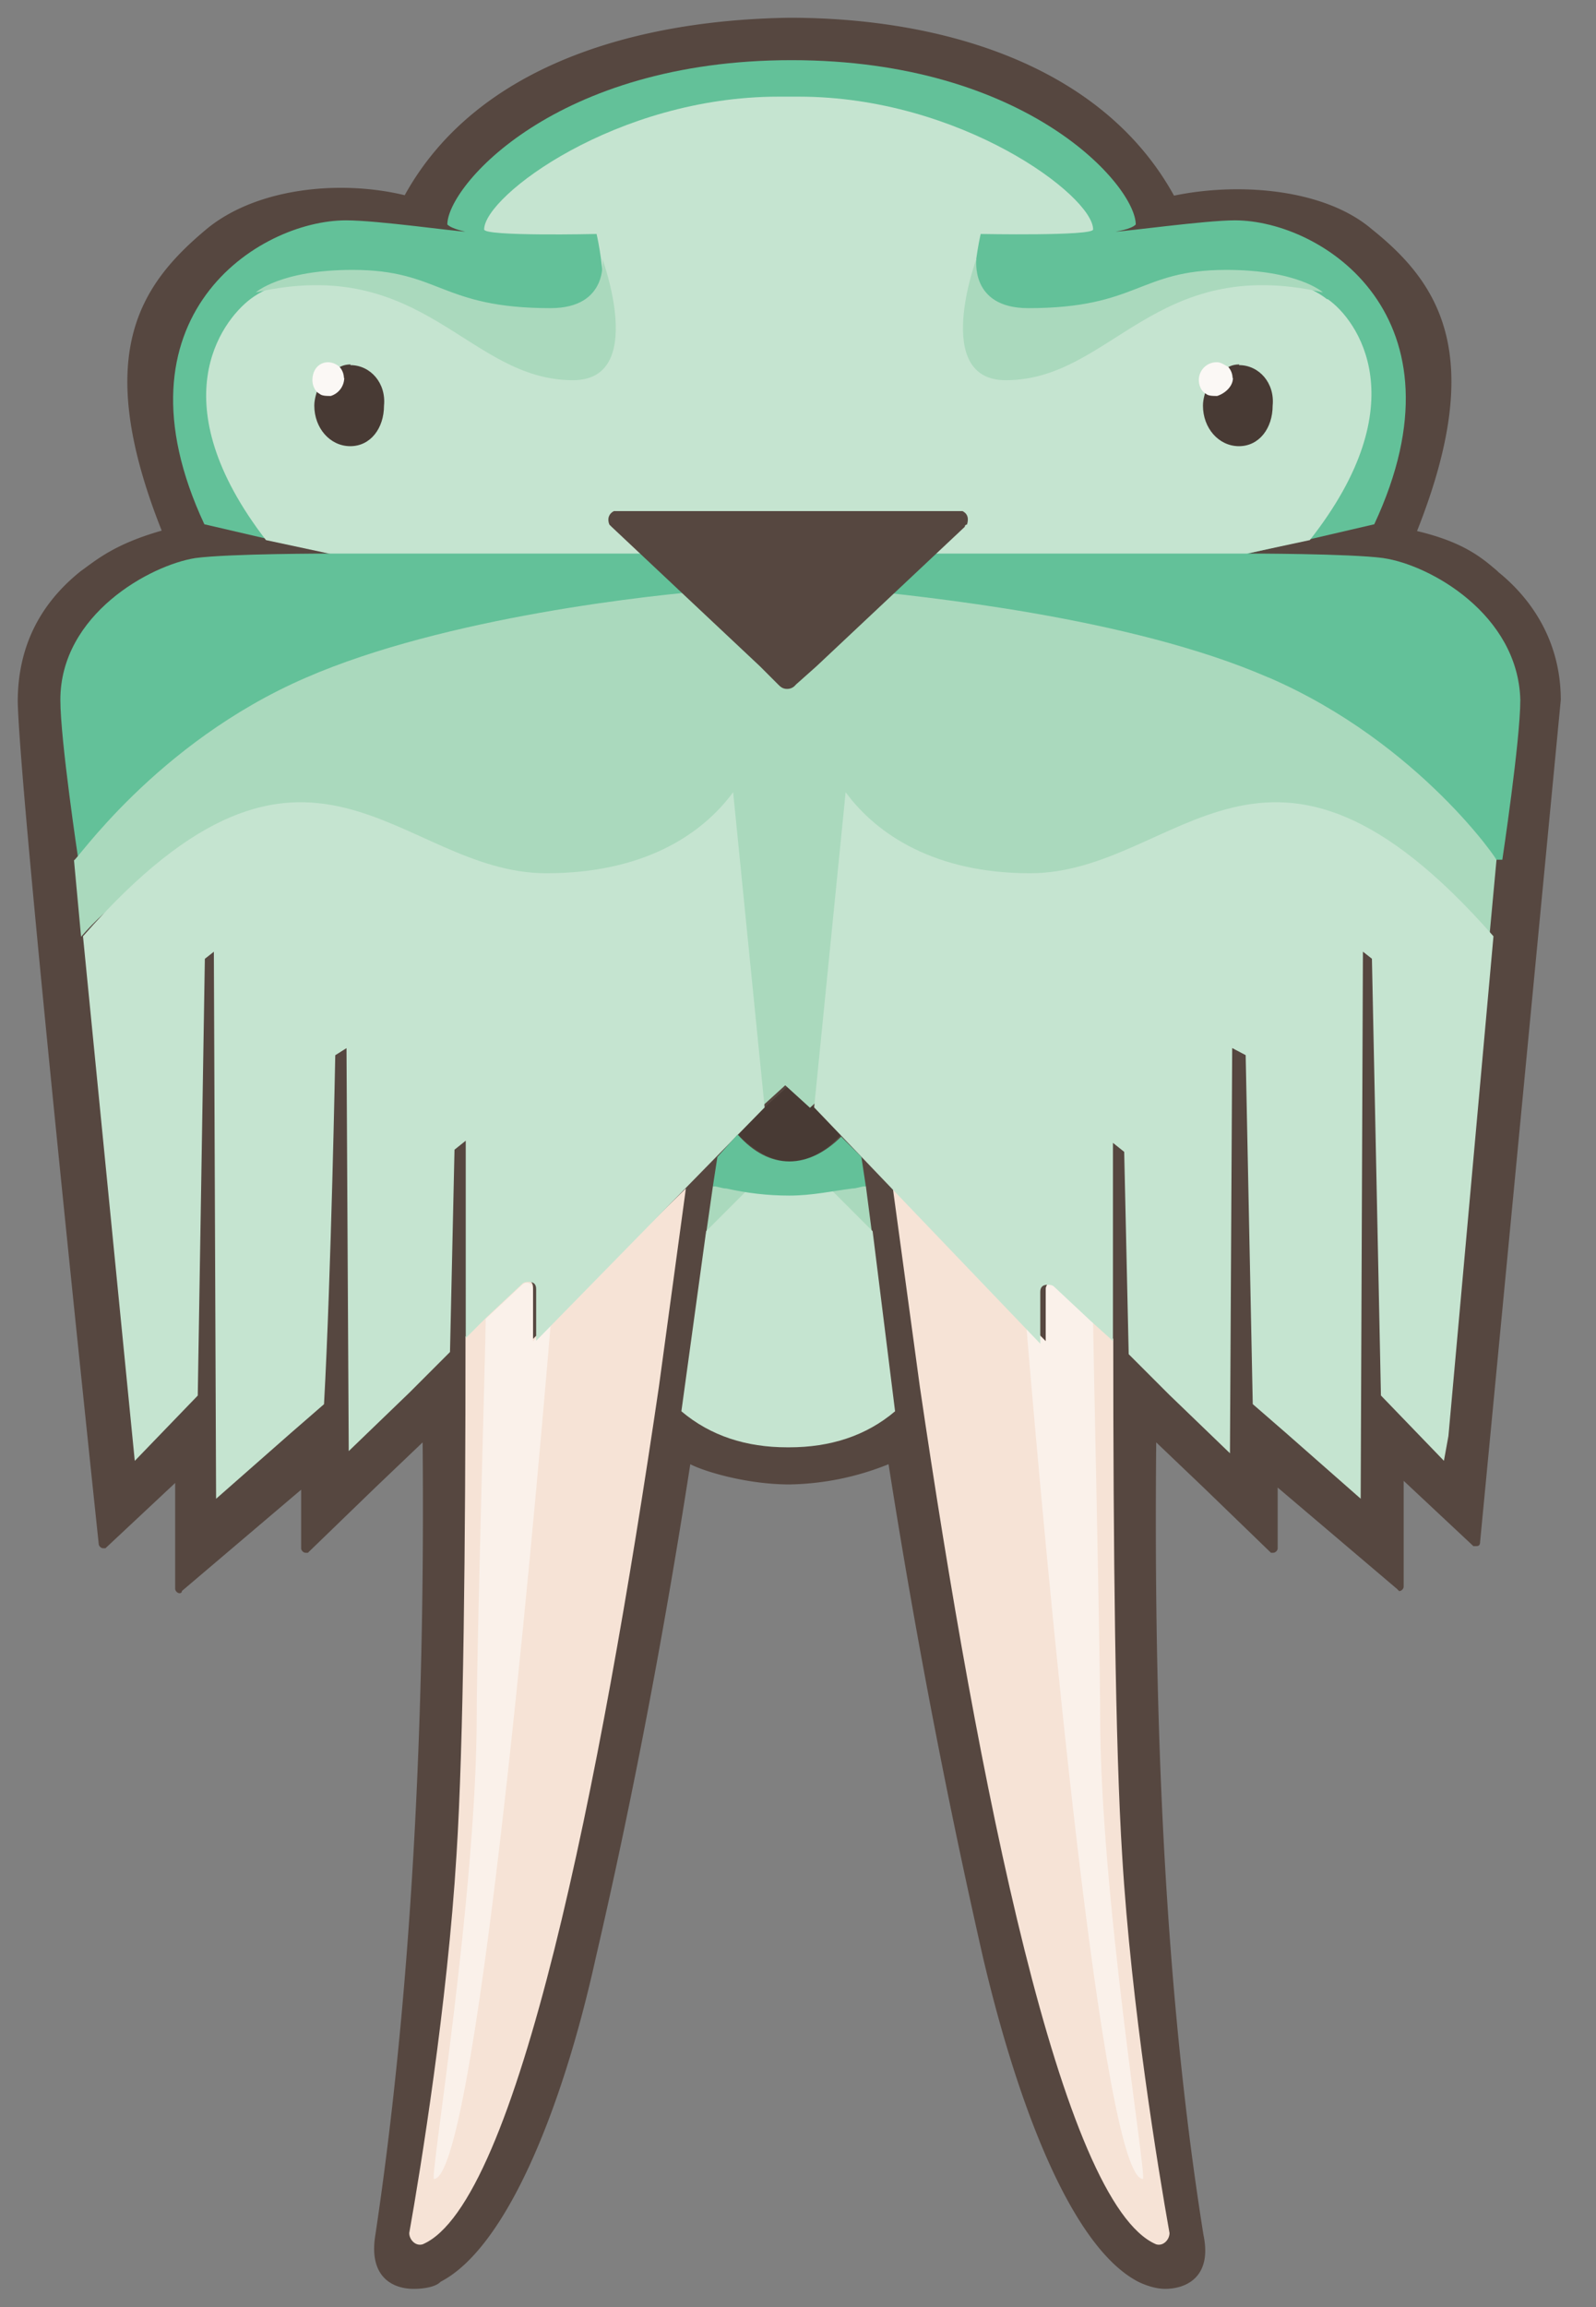 <svg xmlns="http://www.w3.org/2000/svg" xmlns:xlink="http://www.w3.org/1999/xlink" viewBox="0 0 45 65" fill="#fff" fill-rule="evenodd" stroke="#000" stroke-linecap="round" stroke-linejoin="round"><rect x="0" y="0" width="45" height="65" fill="#808080" stroke="none"/><use xlink:href="#A" x=".5" y=".5"/><symbol id="A" overflow="visible"><g stroke="none" fill-rule="nonzero"><path d="M41.737 15.604c-.444-.38-.95-.825-2.283-1.142 1.966-4.947.634-6.977-1.27-8.5-1.332-1.142-3.742-1.332-5.582-.95C30.574 1.332 26.07 0 21.757 0c-4.313.063-8.817 1.332-10.846 5-1.84-.444-4.186-.2-5.582.95-1.903 1.586-3.235 3.552-1.27 8.5-1.332.38-1.84.825-2.283 1.142-.95.76-1.776 1.903-1.776 3.68.063 2.8 2.283 23.722 2.283 23.722 0 .063.063.127.127.127h.063l1.966-1.84v2.98c0 .063.063.127.127.127 0 0 .063 0 .063-.063l3.362-2.854v1.65c0 .063.063.127.127.127h.063l1.903-1.84 1.332-1.27c.063 6.66-.2 14.78-1.332 22.327-.2 1.205.507 1.522 1.078 1.522.317 0 .634-.063.76-.2 1.84-.95 3.425-4.82 4.377-9.134.825-3.552 1.776-8.182 2.664-13.9.38.2 1.586.57 2.8.57a7.78 7.78 0 0 0 2.79-.57c.888 5.645 1.84 10.276 2.664 13.9 1.015 4.313 2.537 8.182 4.377 9.134.127.063.444.2.76.2.57 0 1.332-.317 1.078-1.522-1.205-7.548-1.395-15.667-1.332-22.327l1.332 1.27 1.903 1.84h.063c.063 0 .127-.063.127-.127v-1.71l3.362 2.854.063.063c.063 0 .127-.063.127-.127v-2.98l1.966 1.84h.063c.063 0 .127 0 .127-.127l2.274-23.714c0-1.65-.825-2.854-1.776-3.615z" fill="#564740"/><path d="M22.455 30.7l-.698-.635-.698.634-.76.76c.444.444.95.76 1.46.76s1.015-.254 1.46-.76z" fill="#483a34"/><path d="M23.914 32.92h-4.313l-.2 1.395h4.694z" fill="#aad9bd"/><path d="M18.839 32.983l-.76 5.582c-1.65 11.227-3.996 23.025-6.66 24.166-.2.063-.38-.127-.38-.317.317-1.776 1.078-6.47 1.332-10.656.2-3.108.254-8.753.254-14.6l1.586-1.522c.127-.127.317-.063.317.127v1.46z" fill="#f6e3d6"/><path d="M14.527 37.296v-1.46c0-.2-.2-.254-.317-.127l-1.015.95c0 .507-.254 9.324-.254 11.164 0 5.074-1.332 13.066-1.205 13.066 1.142 0 2.727-17.316 3.298-24.166z" fill="#faf1ea"/><path d="M24.675 32.983l.76 5.582c1.65 11.227 3.996 23.025 6.66 24.166.2.063.38-.127.38-.317-.317-1.776-1.078-6.406-1.332-10.593-.2-3.108-.254-8.753-.254-14.6l-1.586-1.522c-.127-.127-.317-.063-.317.127v1.46z" fill="#f6e3d6"/><path d="M38.502 15.223c-.95-.127-3.806-.127-3.806-.127l3.552-.825c2.727-5.835-1.46-8.563-3.933-8.563-.825 0-3.108.317-3.362.317 0 0 .444-.063.57-.2 0-1.078-3.045-4.63-9.705-4.63s-9.705 3.552-9.705 4.63c.127.127.507.2.507.2-.254 0-2.474-.317-3.362-.317-2.474 0-6.723 2.727-3.996 8.563l3.552.825s-2.854 0-3.806.127c-1.27.2-3.806 1.586-3.806 3.996 0 1.142.507 4.503.507 4.503h40.15s.507-3.362.507-4.503c-.063-2.4-2.537-3.806-3.87-3.996z" fill="#63c199"/><path d="M36.917 7.93c-.57-.444-1.395-.634-2.474-.634 0 0-.444 0-.76.063-2.6.317-3.5 1.713-5.962 1.713-1.27 0-.57-2.98-.57-2.98s3.17.063 3.17-.127c0-.95-3.742-3.742-8.3-3.742h-.57c-4.567 0-8.3 2.8-8.3 3.742 0 .2 3.17.127 3.17.127s.698 2.98-.57 2.98c-2.474 0-3.425-1.395-5.962-1.713-.254-.063-.76-.063-.76-.063-1.078 0-1.903.2-2.474.634-.825.634-2.537 2.918.444 6.787l1.776.38h25.88l1.776-.38c3.045-3.87 1.332-6.216.507-6.787z" fill="#c5e4d0"/><use xlink:href="#C" fill="#483a34"/><path d="M9.197 10.15a.48.48 0 0 0-.127-.317.51.51 0 0 0-.317-.127c-.254 0-.444.2-.444.507 0 .127.063.317.2.38.063.063.2.063.317.063a.54.54 0 0 0 .38-.507z" fill="#fbf8f5"/><path d="M19.854 16.1l1.143 1.1z" fill="#564740"/><path d="M13.257 36.662l-.634.57zm0 0l.95-.95z" fill="#a8e1c2"/><path d="M21.059 17.253l.444.444-.507-.507z" fill="#564740"/><use xlink:href="#C" x="25.056" fill="#483a34"/><path d="M34.253 10.15a.48.48 0 0 0-.127-.317c-.127-.063-.2-.127-.317-.127a.5.5 0 0 0-.507.507c0 .127.063.317.2.38.063.063.2.063.317.063.2-.063.444-.254.444-.507z" fill="#fbf8f5"/><path d="M23.66 16.1l-1.143 1.1z" fill="#564740"/><path d="M28.987 37.296v-1.46c0-.2.2-.254.317-.127l1.015.95c0 .507.2 9.324.2 11.164 0 5.074 1.332 13.066 1.205 13.066-1.142 0-2.727-17.316-3.298-24.166z" fill="#faf1ea"/><path d="M30.257 36.662l.634.57zm0 0l-.95-.95z" fill="#a8e1c2"/><path d="M22.455 17.253l-.444.444.507-.507z" fill="#564740"/><path d="M35.257 18.585c-3.933-1.713-9.832-2.283-11.608-2.474L22.517 17.2l-.063.063-.507.444c-.063.063-.127.127-.254.127s-.2-.063-.254-.127l-.507-.444-.063-.063-1.142-1.078c-1.776.127-7.675.76-11.608 2.474-4.25 1.84-6.533 5.265-6.533 5.138l.2 2.157c6.343-7.294 19.156 4.82 19.156 4.82l.698-.634.698.634s12.813-12.115 19.156-4.82l.2-2.157c.127.127-2.157-3.298-6.406-5.138z" fill="#aad9bd"/><path d="M21.059 30.7l-.888-8.88c-.888 1.205-2.537 2.283-5.265 2.283-4.186 0-6.66-5.518-13.066 1.776l1.46 14.78 1.776-1.84.2-12.305.254-.2.063 15.413 2.093-1.84.95-.825c.2-3.615.317-9.832.317-9.832l.317-.2.063 11.354 1.713-1.65 1.142-1.142.127-5.7.317-.254V37.2l.57-.57 1.015-.95c.063-.063.127-.063.2-.063.127 0 .2.063.2.2v1.46z" fill="#c5e4d0"/><path d="M26.641 13.9h-9.832c-.127.063-.2.2-.127.38l.063.063 4.186 3.933.507.507c.063.063.127.127.254.127s.2-.063.254-.127l.57-.507 4.186-3.933s0-.063.063-.063c.063-.2 0-.317-.127-.38z" fill="#564740"/><path d="M22.455 30.7l.888-8.88c.888 1.205 2.537 2.283 5.2 2.283 4.186 0 6.66-5.518 13.066 1.776l-1.27 14.08-.127.698-1.776-1.84-.254-12.305-.254-.2-.063 15.413-2.093-1.84-.95-.825-.2-9.832-.38-.2-.063 11.417-1.713-1.65-1.142-1.142-.127-5.7-.317-.254v5.582l-.634-.57-1.015-.95c-.063-.063-.127-.063-.2-.063-.127 0-.2.063-.2.2v1.46z" fill="#c5e4d0"/><path d="M39.39 11.544v-1.078 1.078z" fill="#564740"/><path d="M15.657 10.212c2.093 0 .825-3.425.825-3.425s.2 1.395-1.46 1.395c-3.108 0-3.108-1.078-5.582-1.078-2.03 0-2.727.634-2.727.634 4.757-1.078 5.962 2.474 8.944 2.474z" fill="#aad9bd"/><path d="M24.675 32.983z" fill="#f5e0d3"/><path d="M24.104 34.188l-1.142-1.142c-.38.063-.76.063-1.205.063s-.825 0-1.205-.063l-1.142 1.142-.698 5.074c.825.698 1.84 1.015 2.98 1.015h.065c1.142 0 2.157-.317 2.98-1.015z" fill="#c5e4d0"/><path d="M23.787 32.095l-.57-.57c-.444.444-.95.698-1.46.698s-1.015-.254-1.46-.76l-.57.634-.127.825c.127 0 .254.063.38.063.57.127 1.142.2 1.776.2s1.205-.127 1.776-.2c.127 0 .254-.063.38-.063z" fill="#63c199"/><path d="M27.857 10.212c-2.093 0-.825-3.425-.825-3.425s-.2 1.395 1.46 1.395c3.108 0 3.108-1.078 5.582-1.078 2.03 0 2.727.634 2.727.634-4.757-1.078-5.962 2.474-8.944 2.474z" fill="#aad9bd"/></g></symbol><defs ><path id="C" d="M9.387 9.768c-.2 0-.317.063-.507.2.063.063.063.127.063.2 0 .127-.127.254-.254.254-.063 0-.127 0-.2-.063-.063.2-.127.38-.127.57 0 .634.444 1.142 1.015 1.142s.95-.507.95-1.142c.063-.634-.38-1.142-.95-1.142z"/></defs></svg>